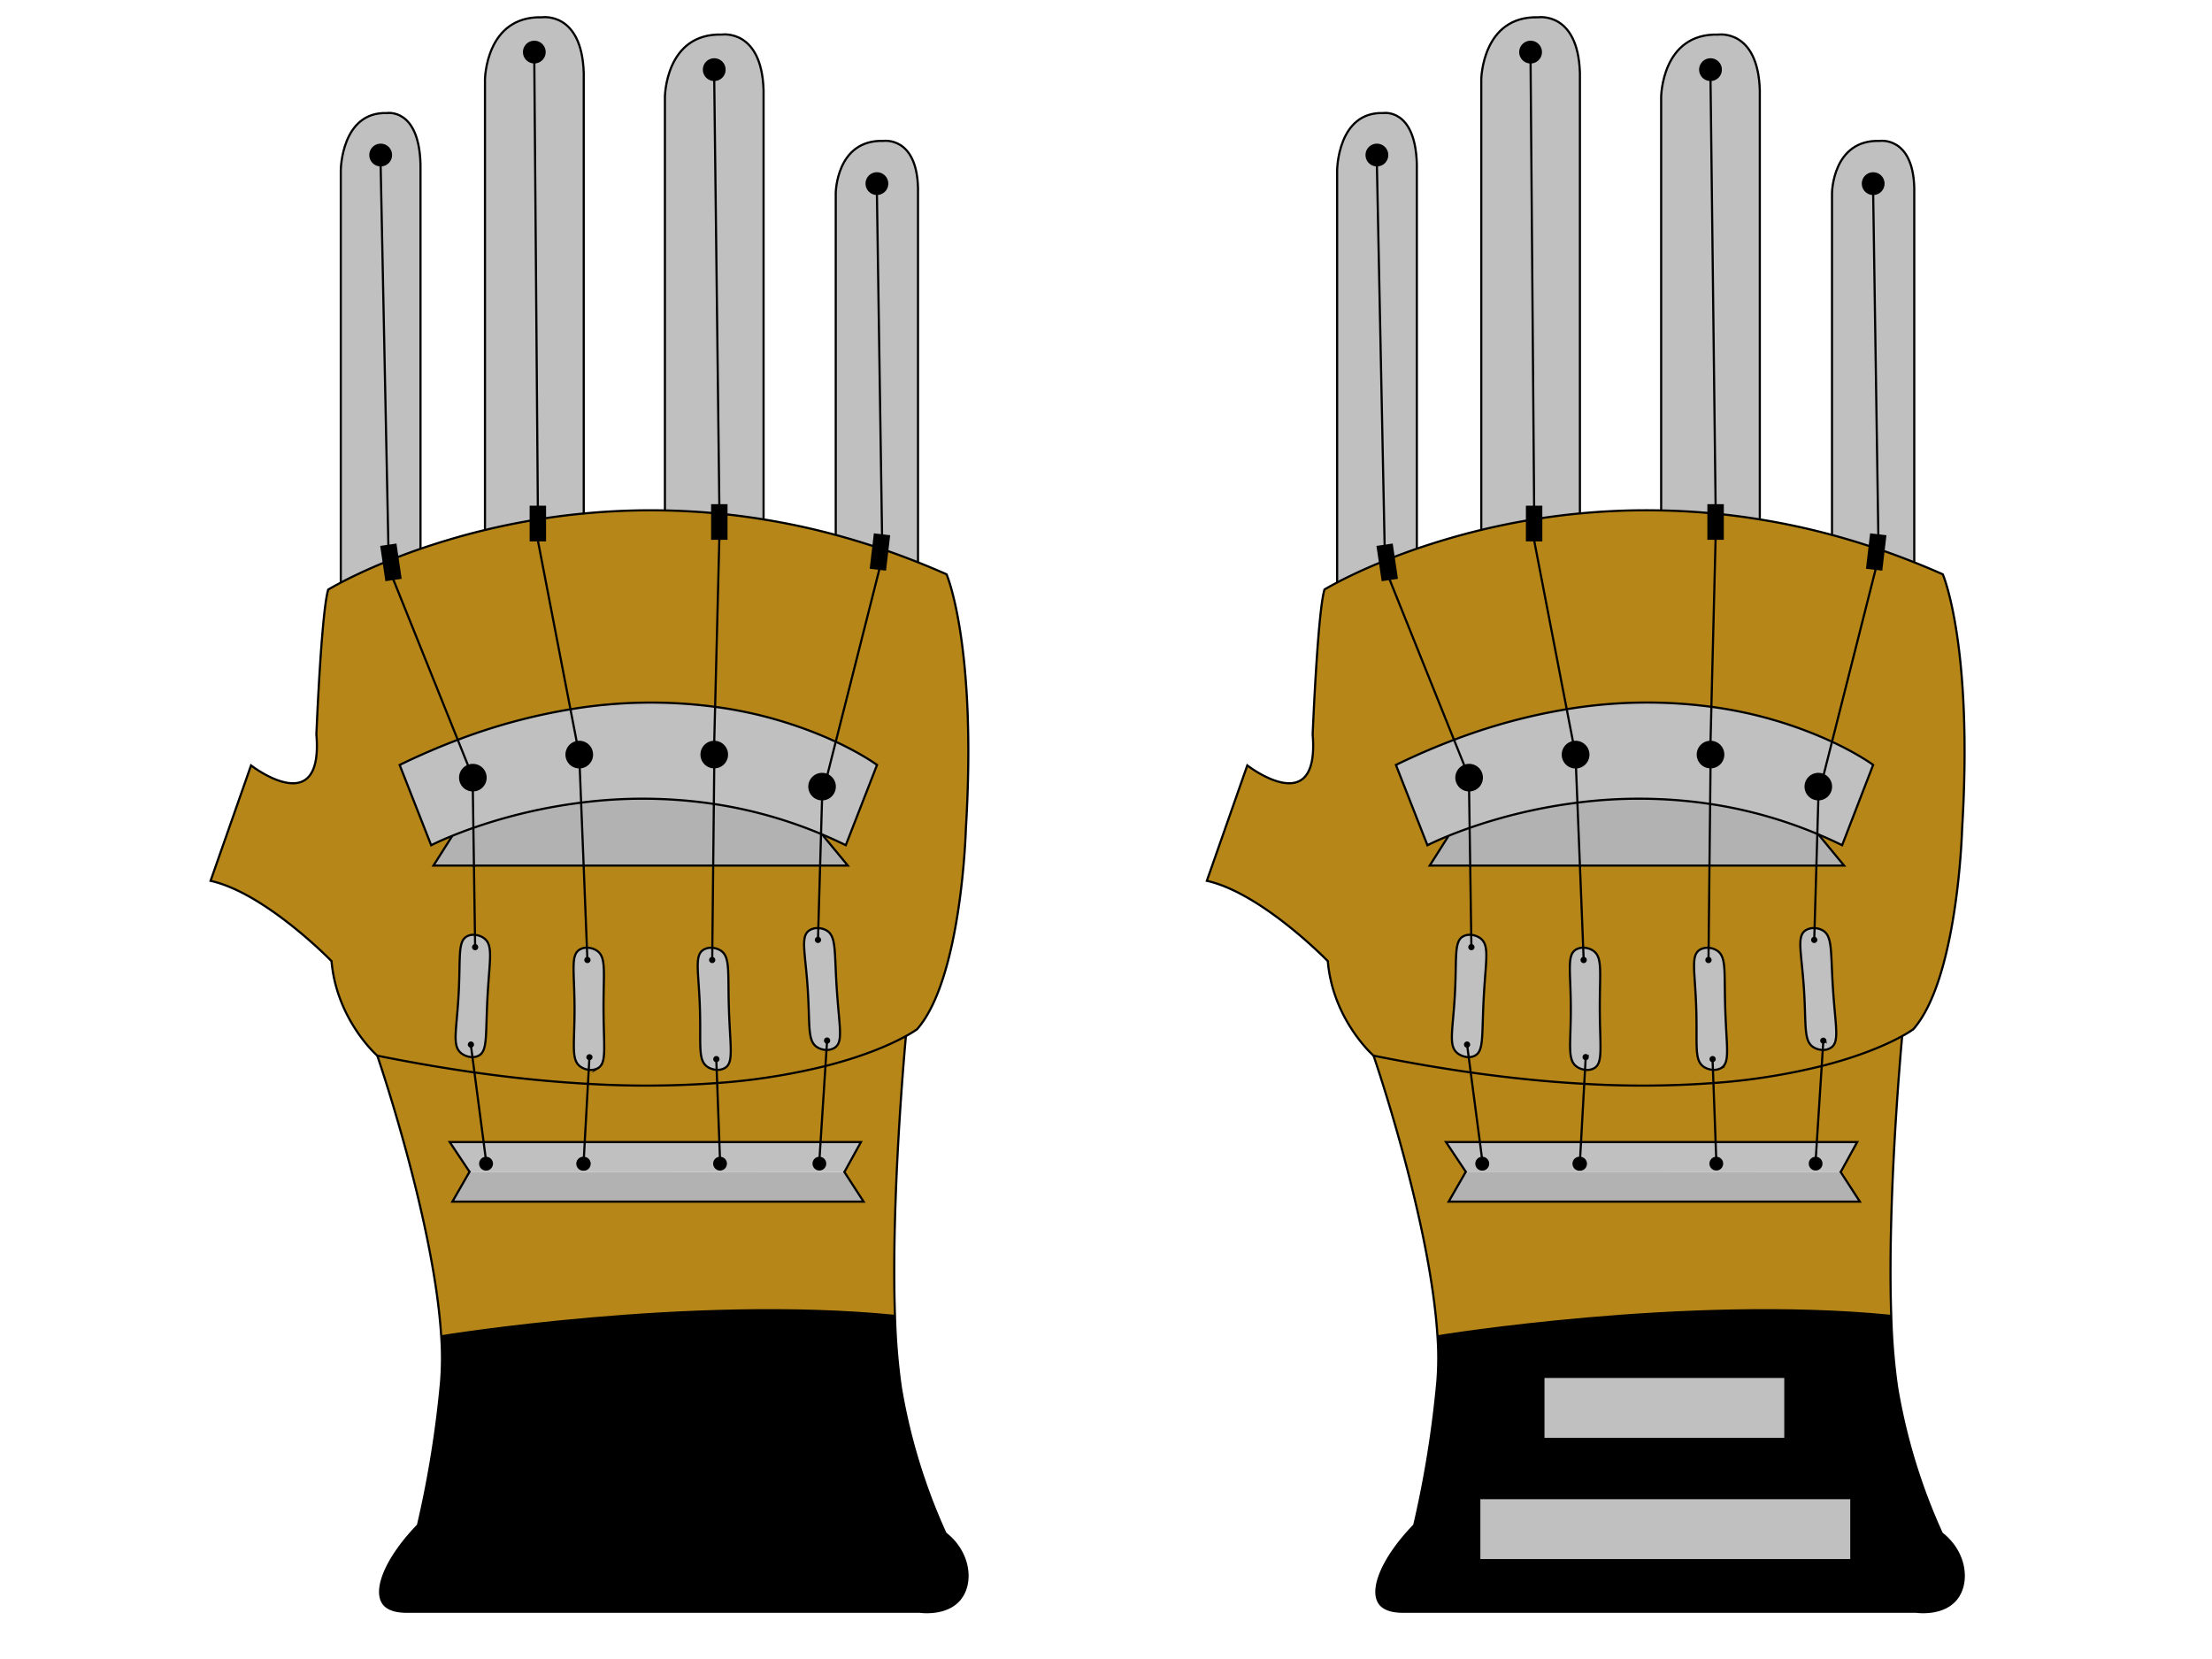 <svg id="Camada_3" data-name="Camada 3" xmlns="http://www.w3.org/2000/svg" viewBox="0 0 1024 768"><defs><style>.cls-1{fill:#b78618;}.cls-2{fill:silver;}.cls-3{fill:#b2b2b2;}.cls-4{fill:none;stroke:#000;stroke-miterlimit:10;}</style></defs><path d="M437.72,709.87c11.08,8.61,12.78,22.76,6.68,30.33s-17.92,6-18.55,5.91l-237.9,0c-6.87-.07-9.38-2.38-10.38-3.7-4.73-6.26,1.1-21,15.91-36.34,2.4-10.29,4.62-21.35,6.52-33.12s3.24-22.87,4.19-33.35a141.25,141.25,0,0,0,.06-21h0s115.12-18.86,210.05-9.45a293.3,293.3,0,0,0,2.7,33c1.31,7.85,3.06,16.24,5.41,25.06A270.68,270.68,0,0,0,437.72,709.87Z"/><path d="M379.4,536a2.68,2.68,0,1,1-.18,0Z"/><path d="M333.28,536h.1a2.69,2.69,0,1,1-.1,0Z"/><path d="M270.29,536a2.73,2.73,0,0,1-.14,5.46h0a2.74,2.74,0,1,1,.08-5.47Z"/><path d="M224.83,536l.36,0a2.71,2.71,0,1,1-.36,0Z"/><path d="M218.07,484.51H218a1,1,0,1,1,.12,0Z"/><path d="M219.94,437.52h0a.94.94,0,1,1-.94.94A.94.94,0,0,1,220,437.52Z"/><path d="M272.82,490.29a.93.93,0,0,1-.89-.93.95.95,0,1,1,.94.94Z"/><path d="M271.89,443.46h0a.94.94,0,1,1-.94.94A.94.94,0,0,1,271.93,443.46Z"/><path d="M329.71,443.46a.94.94,0,1,1-.95.94.94.94,0,0,1,.95-.94Z"/><path d="M378.69,434.17a.94.94,0,1,1-1,.94.94.94,0,0,1,1-.94Z"/><path d="M382.83,482.63a.93.93,0,0,1-.88-.93.94.94,0,1,1,.94.94Z"/><path d="M331.62,491.24h0a.94.94,0,1,1,.94-.94A.95.95,0,0,1,331.59,491.24Z"/><path d="M383,358.8a5.88,5.88,0,1,1-2.44-.53A5.86,5.86,0,0,1,383,358.8Z"/><path class="cls-1" d="M425,260.33q6.56,2.6,13.18,5.54s14.11,32.59,8.94,117.83c0,0-1.88,69.23-22.59,92.76a47.89,47.89,0,0,1-5.16,3.17c-6.21,3.43-18.24,9.05-37.25,13.86l.48-7.47a6.71,6.71,0,0,0,3.76-1c4.23-2.71,2.06-9.67.88-29-1-16.26-.15-22.75-4.73-25.38a8.29,8.29,0,0,0-3.7-1l.84-29h12.82l-11.92-14.44q5.51,2.33,11,5L406,354.11s-6.64-4.94-19.06-10.73l20.25-80.06,2.59.3,1-8.62Q417.82,257.47,425,260.33Z"/><path class="cls-2" d="M406,89.76A4.77,4.77,0,1,0,401.19,85,4.78,4.78,0,0,0,406,89.76Zm2.38,158.07-3.36-.39-.63,5.41q-8.82-2.9-17.45-5.21V89.4s.2-24.82,22.08-24.17c0,0,15.31-2.26,16,21.59V260.33q-7.18-2.86-14.27-5.33l.8-6.79Z"/><path class="cls-1" d="M419.38,479.63h0s-7,73.88-5.07,129.52c-94.93-9.41-210,9.45-210,9.45h0c-3.36-53.73-29.59-129.91-29.59-129.91q23.79,4.8,45,7.76l4.24,32.24H208.2l9.16,13.75-7.93,13.82H399.78l-8.88-13.71,7.65-13.86H379.86l2.27-35.21C401.14,488.68,413.17,483.06,419.38,479.63Z"/><path d="M411.54,248.21l-.8,6.79q-3.21-1.11-6.4-2.15l.63-5.41,3.36.39Z"/><path d="M407.14,263.32l-4-.47,1.18-10q3.2,1,6.4,2.15l-1,8.62Z"/><path d="M406,80.23A4.77,4.77,0,1,1,401.19,85,4.77,4.77,0,0,1,406,80.23Z"/><path class="cls-1" d="M386.89,247.64q8.64,2.33,17.45,5.21l-1.18,10,4,.47-20.25,80.06a195.21,195.21,0,0,0-55.84-16.15L333,249.4h3.3V238.12q8.46.91,17.18,2.33A329.75,329.75,0,0,1,386.89,247.64Z"/><path class="cls-2" d="M380.56,386.26l-.48-.2.47-16A5.88,5.88,0,0,0,383,358.8l3.9-15.42c12.42,5.79,19.06,10.73,19.06,10.73L391.6,391.29Q386.07,388.58,380.56,386.26Z"/><polygon class="cls-3" points="390.9 542.56 399.78 556.27 209.43 556.27 217.36 542.45 225.19 542.46 270.15 542.49 333.38 542.53 379.22 542.56 390.9 542.57 390.9 542.56"/><path class="cls-2" d="M390.9,542.56H379.22v-1.13a2.73,2.73,0,0,0,.18-5.46l.46-7.27h18.69Z"/><path class="cls-3" d="M380.56,386.26l11.92,14.44H379.66l.42-14.64Z"/><path class="cls-2" d="M382.61,486a8.53,8.53,0,0,1-4.13-1.14c-4.88-2.89-3.42-9.92-4.58-27.38-1.13-16.94-3.43-24,.74-26.81a6.86,6.86,0,0,1,4.18-1,8.29,8.29,0,0,1,3.7,1c4.58,2.63,3.74,9.12,4.73,25.38,1.18,19.3,3.35,26.26-.88,29A6.71,6.71,0,0,1,382.61,486Zm.22-3.39h.06a.94.94,0,1,0-.94-.94A.93.93,0,0,0,382.83,482.63Zm-4.14-48.46h0a.94.94,0,1,0,.94.94A.94.94,0,0,0,378.66,434.17Z"/><path class="cls-2" d="M386.89,343.38,383,358.8A5.88,5.88,0,1,0,380.55,370l-.47,16a208.85,208.85,0,0,0-49.62-13.89l.18-17a5.89,5.89,0,1,0,0-11.77l.41-16.19A195.21,195.21,0,0,1,386.89,343.38Z"/><path class="cls-1" d="M382.61,486l-.48,7.47A297.1,297.1,0,0,1,332,501.37l-.23-6.11a6.73,6.73,0,0,0,3.78-.84c4.31-2.57,2.38-9.6,1.84-28.93-.45-16.28.6-22.74-3.88-25.52a8.46,8.46,0,0,0-3.75-1.19l.4-38.08h49.5l-.84,29a6.86,6.86,0,0,0-4.18,1c-4.17,2.83-1.87,9.87-.74,26.81,1.16,17.46-.3,24.49,4.58,27.38A8.53,8.53,0,0,0,382.61,486Z"/><path class="cls-1" d="M382.13,493.49l-2.27,35.21H333l-1-27.33A297.1,297.1,0,0,0,382.13,493.49Z"/><path class="cls-3" d="M380.08,386.06l-.42,14.64h-49.5l.3-28.53A208.85,208.85,0,0,1,380.08,386.06Z"/><path class="cls-2" d="M379.86,528.7,379.4,536h-.18a2.74,2.74,0,1,0,0,5.47v1.13l-45.84,0v-1.1a2.74,2.74,0,0,0,0-5.47h-.1L333,528.7Z"/><path class="cls-2" d="M333,233.89h-3.31v3.59c-7.46-.66-14.76-1-21.88-1.18V44.87S308,15.25,334.26,16c0,0,18.35-2.7,19.22,25.77V240.45q-8.72-1.42-17.18-2.33v-4.23ZM330.64,37a4.77,4.77,0,1,0-4.76-4.76A4.76,4.76,0,0,0,330.64,37Z"/><path class="cls-2" d="M331.62,491.24a.94.94,0,1,0-1-.94.94.94,0,0,0,1,.94Zm-1.91-47.78h0a.94.94,0,1,0,.94.94A.94.94,0,0,0,329.7,443.46Zm2.06,51.8a8.69,8.69,0,0,1-4.1-1.28c-4.79-3.05-3.09-10-3.67-27.52-.57-17-2.63-24.08,1.63-26.77a6.81,6.81,0,0,1,4.13-.91,8.46,8.46,0,0,1,3.75,1.19c4.48,2.78,3.43,9.24,3.88,25.52.54,19.33,2.47,26.36-1.84,28.93A6.73,6.73,0,0,1,331.77,495.26Z"/><path d="M336.3,238.12V249.4h-6.61V237.48C331.88,237.66,334.08,237.88,336.3,238.12Z"/><path d="M336.3,233.89v4.23c-2.22-.24-4.42-.46-6.61-.64v-3.59h6.61Z"/><path d="M330.64,343.42a5.89,5.89,0,1,1-5.88,5.89A5.89,5.89,0,0,1,330.64,343.42Z"/><path d="M330.64,27.47a4.77,4.77,0,1,1-4.76,4.77A4.76,4.76,0,0,1,330.64,27.47Z"/><path class="cls-2" d="M333.38,541.43v1.1l-63.23,0v-1.06a2.73,2.73,0,0,0,.14-5.46l.4-7.27H333l.27,7.26a2.74,2.74,0,0,0,.1,5.47Z"/><path class="cls-1" d="M332,501.37l1,27.33H270.69l1.49-27A451,451,0,0,0,332,501.37Z"/><path class="cls-1" d="M333,249.4l-1.95,77.83a224.81,224.81,0,0,0-67,1.12L249,250.12h3.31V239.93c5.77-.88,11.74-1.63,17.9-2.21a324.09,324.09,0,0,1,37.62-1.42c7.12.14,14.42.52,21.88,1.18V249.4Z"/><path class="cls-1" d="M331.77,495.26l.23,6.11a451,451,0,0,1-59.82.37l.36-6.5a6.82,6.82,0,0,0,4.16-.69c4.38-2.44,2.66-9.53,2.69-28.86,0-16.29,1.27-22.72-3.13-25.63a8.53,8.53,0,0,0-4.56-1.34l-1.51-38h60l-.4,38.08a6.81,6.81,0,0,0-4.13.91c-4.26,2.69-2.2,9.81-1.63,26.77.58,17.49-1.12,24.47,3.67,27.52A8.69,8.69,0,0,0,331.77,495.26Z"/><path class="cls-2" d="M331.05,327.23l-.41,16.19a5.89,5.89,0,0,0,0,11.77l-.18,17a224.4,224.4,0,0,0-61.44-.6l-.65-16.39a5.88,5.88,0,0,0-.45-11.75,5.39,5.39,0,0,0-.91.11l-2.93-15.19A224.81,224.81,0,0,1,331.05,327.23Z"/><path class="cls-3" d="M330.46,372.17l-.3,28.53h-60L269,371.57A224.4,224.4,0,0,1,330.46,372.17Z"/><path class="cls-2" d="M271.89,443.46a.94.94,0,1,0,1,.94.94.94,0,0,0-1-.94Zm.93,46.83h.05a.94.94,0,1,0-.94-.94A.93.93,0,0,0,272.82,490.29Zm-1.12-51.57a8.53,8.53,0,0,1,4.56,1.34c4.4,2.91,3.16,9.34,3.13,25.63,0,19.33,1.69,26.42-2.69,28.86a6.82,6.82,0,0,1-4.16.69,8.46,8.46,0,0,1-3.7-1.36c-4.7-3.19-2.8-10.12-2.87-27.62-.07-17-1.91-24.15,2.42-26.7A6.5,6.5,0,0,1,271.7,438.72Z"/><path d="M274,349.08a5.88,5.88,0,1,1-7-5.54,5.39,5.39,0,0,1,.91-.11A5.88,5.88,0,0,1,274,349.08Z"/><path class="cls-1" d="M272.54,495.24l-.36,6.5c-16-.89-33.53-2.58-52.54-5.28l-.93-7.1a6.14,6.14,0,0,0,2.72-.59c4.51-2.19,3.2-9.36,4.33-28.66,1-16.26,2.56-22.61-1.67-25.76a8.46,8.46,0,0,0-4.22-1.58l-.47-32.07h50.79l1.51,38a6.5,6.5,0,0,0-3.31.84c-4.33,2.55-2.49,9.73-2.42,26.7.07,17.5-1.83,24.43,2.87,27.62A8.46,8.46,0,0,0,272.54,495.24Z"/><path class="cls-1" d="M272.18,501.74l-1.49,27H223.88l-4.24-32.24C238.65,499.16,256.14,500.85,272.18,501.74Z"/><path class="cls-2" d="M270.69,528.7l-.4,7.27h-.11a2.74,2.74,0,1,0-.08,5.47h0v1.06l-45,0v-1a2.74,2.74,0,0,0,0-5.47l-.36,0-1-7.28Z"/><path class="cls-2" d="M249,234.6h-3.3V241c-7.39,1.27-14.43,2.74-21.08,4.34l-.09-.39V36.87S224.75,7.25,251,8c0,0,18.35-2.7,19.23,25.77V237.72c-6.16.58-12.13,1.33-17.9,2.21V234.6ZM247.35,28.88a4.77,4.77,0,1,0-4.76-4.76A4.76,4.76,0,0,0,247.35,28.88Z"/><path class="cls-3" d="M269,371.57l1.17,29.13H219.4l-.26-17.46A244.24,244.24,0,0,1,269,371.57Z"/><path class="cls-2" d="M268.37,355.18l.65,16.39a244.24,244.24,0,0,0-49.88,11.67l-.25-17.37a5.88,5.88,0,1,0,0-11.76,5.68,5.68,0,0,0-2.15.41l-4.83-12a271.1,271.1,0,0,1,52.17-14.14L267,343.54a5.88,5.88,0,0,0,1.36,11.64Z"/><path class="cls-1" d="M249,250.12l15.1,78.23a271.1,271.1,0,0,0-52.17,14.14L182,268l3.4-.5L184,258q5-1.93,10.7-3.91c8.81-3,18.84-6.06,29.94-8.72,6.65-1.6,13.69-3.07,21.08-4.34v9.13Z"/><path d="M252.29,239.93v10.19h-6.61V241Q248.94,240.42,252.29,239.93Z"/><path d="M252.29,234.6v5.33q-3.36.49-6.61,1.06V234.6h6.61Z"/><path d="M247.35,19.35a4.77,4.77,0,1,1-4.76,4.77A4.77,4.77,0,0,1,247.35,19.35Z"/><path class="cls-2" d="M219.87,432.77a8.46,8.46,0,0,1,4.22,1.58c4.23,3.15,2.62,9.5,1.67,25.76-1.13,19.3.18,26.47-4.33,28.66a6.14,6.14,0,0,1-2.72.59,8.56,8.56,0,0,1-5.09-1.71c-4.51-3.45-2.22-10.26-1.29-27.73.9-16.95-.54-24.22,3.94-26.52A6.59,6.59,0,0,1,219.87,432.77Zm-1.8,51.74a.92.92,0,1,0-.12,0Zm1.87-47a.94.94,0,1,0,.95.94.94.94,0,0,0-.95-.94Z"/><path class="cls-2" d="M217.36,542.45,208.2,528.7h15.68l1,7.28a2.74,2.74,0,0,0,.36,5.45v1Z"/><path d="M218.89,354.11a5.89,5.89,0,1,1-2.15.41A5.68,5.68,0,0,1,218.89,354.11Z"/><path class="cls-1" d="M219.4,400.7l.47,32.07a6.59,6.59,0,0,0-3.6.63c-4.48,2.3-3,9.57-3.94,26.52-.93,17.47-3.22,24.28,1.29,27.73a8.56,8.56,0,0,0,5.09,1.71l.93,7.1q-21.21-3-45-7.76s-18.83-16.47-21.18-43.77c0,0-30.59-31.53-56-37.17l18.73-53.43s33.62,26.05,30.25-14.29c0,0,2.31-56.87,5.49-67.11,0,0,2-1.22,5.81-3.22,4.35-2.28,11.08-5.58,19.9-9.22l1.18,8L182,268l29.93,74.46c-8.74,3.3-17.71,7.15-26.9,11.62l14.59,37.18s3.48-1.81,9.8-4.38l-8.74,13.79Z"/><path class="cls-3" d="M219.14,383.24l.26,17.46H200.66l8.74-13.79C212.13,385.8,215.39,384.55,219.14,383.24Z"/><path class="cls-2" d="M218.89,365.87l.25,17.37c-3.75,1.31-7,2.56-9.74,3.67-6.32,2.57-9.8,4.38-9.8,4.38L185,354.11c9.19-4.47,18.16-8.32,26.9-11.62l4.83,12a5.88,5.88,0,0,0,2.15,11.35Z"/><path class="cls-2" d="M179.79,252.67l-3.22.47,1.09,7.35c-8.82,3.64-15.55,6.94-19.9,9.22V78.82s.19-27.18,21.37-26.48c0,0,14.82-2.47,15.53,23.65V254.05Q189,256,184,258l-.85-5.78ZM176.21,76.52a4.77,4.77,0,1,0-4.77-4.76A4.76,4.76,0,0,0,176.21,76.52Z"/><path d="M184,258l1.42,9.57-3.4.5-3.14.46-1.18-8C179.66,259.66,181.76,258.81,184,258Z"/><path d="M183.11,252.18,184,258c-2.2.85-4.3,1.7-6.3,2.53l-1.09-7.35,3.22-.47Z"/><path d="M176.21,67a4.77,4.77,0,1,1-4.77,4.77A4.77,4.77,0,0,1,176.21,67Z"/><path class="cls-4" d="M174.66,488.7s-18.83-16.47-21.18-43.77c0,0-30.59-31.53-56-37.17l18.73-53.43s33.62,26.05,30.25-14.29c0,0,2.31-56.87,5.49-67.11,0,0,2-1.22,5.81-3.22,4.35-2.28,11.08-5.58,19.9-9.22,2-.83,4.1-1.68,6.3-2.53q5-1.93,10.7-3.91c8.81-3,18.84-6.06,29.94-8.72,6.65-1.6,13.69-3.07,21.08-4.34q3.25-.57,6.61-1.06c5.77-.88,11.74-1.63,17.9-2.21a324.09,324.09,0,0,1,37.62-1.42c7.12.14,14.42.52,21.88,1.18,2.19.18,4.39.4,6.61.64q8.46.91,17.18,2.33a329.75,329.75,0,0,1,33.41,7.19q8.64,2.33,17.45,5.21,3.2,1,6.4,2.15,7.08,2.47,14.27,5.33,6.56,2.6,13.18,5.54s14.11,32.59,8.94,117.83c0,0-1.88,69.23-22.59,92.76a47.89,47.89,0,0,1-5.16,3.17c-6.21,3.43-18.24,9.05-37.25,13.86A297.1,297.1,0,0,1,332,501.37a451,451,0,0,1-59.82.37c-16-.89-33.53-2.58-52.54-5.28Q198.43,493.46,174.66,488.7Z"/><path class="cls-4" d="M157.76,269.71V78.82s.19-27.18,21.37-26.48c0,0,14.82-2.47,15.53,23.65V254.05"/><path class="cls-4" d="M224.51,244.94V36.87S224.75,7.25,251,8c0,0,18.35-2.7,19.23,25.77V237.72"/><path class="cls-4" d="M307.81,236.3V44.87S308,15.25,334.26,16c0,0,18.35-2.7,19.22,25.77V240.45"/><path class="cls-4" d="M386.89,247.65h0V89.4s.2-24.82,22.08-24.17c0,0,15.31-2.26,16,21.59V260.33h0"/><path class="cls-4" d="M174.66,488.7s26.23,76.18,29.59,129.91a141.25,141.25,0,0,1-.06,21c-.95,10.48-2.31,21.63-4.19,33.35s-4.12,22.83-6.52,33.12c-14.81,15.32-20.64,30.08-15.91,36.34,1,1.32,3.51,3.63,10.38,3.7l237.9,0c.63.09,12.45,1.67,18.55-5.91s4.4-21.72-6.68-30.33a270.68,270.68,0,0,1-15.3-42.7c-2.35-8.82-4.1-17.21-5.41-25.06a293.3,293.3,0,0,1-2.7-33c-1.91-55.64,5.07-129.52,5.07-129.52"/><path class="cls-4" d="M204.26,618.61s115.12-18.86,210.05-9.45"/><path class="cls-4" d="M211.91,342.49c-8.74,3.3-17.71,7.15-26.9,11.62l14.59,37.18s3.48-1.81,9.8-4.38c2.73-1.11,6-2.36,9.74-3.67A244.24,244.24,0,0,1,269,371.57a224.4,224.4,0,0,1,61.44.6,208.85,208.85,0,0,1,49.62,13.89l.48.2q5.51,2.33,11,5L406,354.11s-6.64-4.94-19.06-10.73a195.21,195.21,0,0,0-55.84-16.15,224.81,224.81,0,0,0-67,1.12A271.1,271.1,0,0,0,211.91,342.49Z"/><path class="cls-4" d="M216.74,354.52a5.68,5.68,0,0,1,2.15-.41,5.89,5.89,0,1,1-2.15.41Z"/><path class="cls-4" d="M383,358.8a5.88,5.88,0,1,1-2.44-.53A5.86,5.86,0,0,1,383,358.8Z"/><path class="cls-4" d="M330.64,343.42a5.89,5.89,0,1,1-5.88,5.89A5.89,5.89,0,0,1,330.64,343.42Z"/><path class="cls-4" d="M267,343.54a5.39,5.39,0,0,1,.91-.11,5.9,5.9,0,1,1-.91.11Z"/><path class="cls-4" d="M181,71.76A4.77,4.77,0,1,1,176.21,67,4.76,4.76,0,0,1,181,71.76Z"/><path class="cls-4" d="M252.11,24.12a4.76,4.76,0,1,1-4.76-4.77A4.76,4.76,0,0,1,252.11,24.12Z"/><path class="cls-4" d="M335.41,32.24a4.77,4.77,0,1,1-4.77-4.77A4.76,4.76,0,0,1,335.41,32.24Z"/><path class="cls-4" d="M410.72,85A4.77,4.77,0,1,1,406,80.23,4.78,4.78,0,0,1,410.72,85Z"/><polygon class="cls-4" points="252.29 239.93 252.29 250.12 248.98 250.12 245.68 250.12 245.68 240.99 245.68 234.6 248.98 234.6 252.29 234.6 252.29 239.93"/><polygon class="cls-4" points="410.74 255 409.73 263.62 407.14 263.32 403.16 262.85 404.34 252.85 404.97 247.44 408.33 247.83 411.54 248.21 410.74 255"/><polygon class="cls-4" points="336.3 238.12 336.3 249.4 333 249.4 329.69 249.4 329.69 237.48 329.69 233.89 333 233.89 336.3 233.89 336.3 238.12"/><polygon class="cls-4" points="183.96 257.96 185.38 267.53 181.98 268.03 178.84 268.49 177.66 260.49 176.57 253.14 179.79 252.67 183.11 252.18 183.96 257.96"/><path class="cls-4" d="M219.87,432.77a8.46,8.46,0,0,1,4.22,1.58c4.23,3.15,2.62,9.5,1.67,25.76-1.13,19.3.18,26.47-4.33,28.66a6.14,6.14,0,0,1-2.72.59,8.56,8.56,0,0,1-5.09-1.71c-4.51-3.45-2.22-10.26-1.29-27.73.9-16.95-.54-24.22,3.94-26.52A6.59,6.59,0,0,1,219.87,432.77Z"/><path class="cls-4" d="M271.7,438.72a8.53,8.53,0,0,1,4.56,1.34c4.4,2.91,3.16,9.34,3.13,25.63,0,19.33,1.69,26.42-2.69,28.86a6.82,6.82,0,0,1-4.16.69,8.46,8.46,0,0,1-3.7-1.36c-4.7-3.19-2.8-10.12-2.87-27.62-.07-17-1.91-24.15,2.42-26.7A6.5,6.5,0,0,1,271.7,438.72Z"/><path class="cls-4" d="M329.76,438.78a8.46,8.46,0,0,1,3.75,1.19c4.48,2.78,3.43,9.24,3.88,25.52.54,19.33,2.47,26.36-1.84,28.93a6.73,6.73,0,0,1-3.78.84,8.69,8.69,0,0,1-4.1-1.28c-4.79-3.05-3.09-10-3.67-27.52-.57-17-2.63-24.08,1.63-26.77A6.81,6.81,0,0,1,329.76,438.78Z"/><path class="cls-4" d="M378.82,429.66a8.29,8.29,0,0,1,3.7,1c4.58,2.63,3.74,9.12,4.73,25.38,1.18,19.3,3.35,26.26-.88,29a6.71,6.71,0,0,1-3.76,1,8.53,8.53,0,0,1-4.13-1.14c-4.88-2.89-3.42-9.92-4.58-27.38-1.13-16.94-3.43-24,.74-26.81A6.86,6.86,0,0,1,378.82,429.66Z"/><polyline class="cls-4" points="217.59 542.05 217.36 542.45 209.43 556.27 399.78 556.27 390.9 542.56 390.65 542.17"/><polyline class="cls-4" points="390.9 542.57 390.9 542.56 398.55 528.7 379.86 528.7 333.01 528.7 270.69 528.7 223.88 528.7 208.2 528.7 217.36 542.45"/><path class="cls-4" d="M220.89,438.46a.94.94,0,1,1-.95-.94h0A.94.94,0,0,1,220.89,438.46Z"/><path class="cls-4" d="M272.87,444.4a.94.94,0,1,1-1-.94h0A.94.94,0,0,1,272.87,444.4Z"/><path class="cls-4" d="M330.64,444.4a.94.94,0,1,1-.94-.94h0A.94.94,0,0,1,330.64,444.4Z"/><path class="cls-4" d="M379.6,435.11a.94.94,0,1,1-.94-.94h0A.94.94,0,0,1,379.6,435.11Z"/><path class="cls-4" d="M273.82,489.36a1,1,0,0,1-.95.94h-.05a.93.93,0,0,1-.89-.93.95.95,0,0,1,1.89,0Z"/><path class="cls-4" d="M332.53,490.3a.94.94,0,0,1-.91.94h0a.94.94,0,1,1,.94-.94Z"/><path class="cls-4" d="M383.83,481.7a.94.94,0,0,1-.94.94h-.06a.93.93,0,0,1-.88-.93.94.94,0,0,1,1.88,0Z"/><path class="cls-4" d="M218.89,483.58a.94.94,0,0,1-.82.93H218a.94.94,0,1,1,.94-.94Z"/><polyline class="cls-4" points="209.4 386.91 200.66 400.7 219.4 400.7 270.19 400.7 330.16 400.7 379.66 400.7 392.48 400.7 380.56 386.26 380.55 386.25"/><line class="cls-4" x1="176.21" y1="76.52" x2="179.79" y2="252.67"/><polyline class="cls-4" points="181.98 268.03 211.91 342.49 216.74 354.52"/><polyline class="cls-4" points="218.89 365.87 219.14 383.24 219.4 400.7 219.87 432.77 219.94 437.52 219.95 438.46"/><path class="cls-4" d="M224.83,536l.36,0a2.71,2.71,0,1,1-.36,0Z"/><path class="cls-4" d="M333.28,536h.1a2.69,2.69,0,1,1-.1,0Z"/><path class="cls-4" d="M379.4,536a2.68,2.68,0,1,1-.18,0Z"/><path class="cls-4" d="M270.29,536a2.73,2.73,0,0,1-.14,5.46h0a2.74,2.74,0,1,1,.08-5.47Z"/><polyline class="cls-4" points="217.95 483.58 218.07 484.51 218.71 489.36 219.64 496.46 223.88 528.7 224.83 535.98 225.19 538.7"/><line class="cls-4" x1="247.35" y1="28.88" x2="248.98" y2="234.6"/><line class="cls-4" x1="330.64" y1="37" x2="333" y2="233.89"/><line class="cls-4" x1="405.95" y1="89.76" x2="408.33" y2="247.83"/><polyline class="cls-4" points="248.98 250.12 264.08 328.35 267.01 343.54"/><polyline class="cls-4" points="333 249.4 331.05 327.23 330.64 343.42"/><polyline class="cls-4" points="407.14 263.31 407.14 263.32 386.89 343.38 382.99 358.8"/><polyline class="cls-4" points="268.37 355.18 269.02 371.57 270.19 400.7 271.7 438.72 271.89 443.46 271.93 444.4"/><polyline class="cls-4" points="330.64 355.19 330.46 372.17 330.16 400.7 329.76 438.78 329.71 443.46 329.7 444.4"/><polyline class="cls-4" points="380.55 370.03 380.08 386.06 379.66 400.7 378.82 429.66 378.69 434.17 378.66 435.11"/><polyline class="cls-4" points="272.87 489.36 272.82 490.29 272.54 495.24 272.18 501.74 270.69 528.7 270.29 535.97 270.14 538.7"/><polyline class="cls-4" points="331.59 490.3 331.62 491.24 331.77 495.26 332 501.37 333.01 528.7 333.28 535.96 333.38 538.7"/><polyline class="cls-4" points="382.89 481.7 382.83 482.63 382.61 486.02 382.13 493.49 379.86 528.7 379.4 535.97 379.22 538.7"/><path class="cls-2" d="M681.14,437.52a.94.94,0,1,0,1,.94.94.94,0,0,0-1-.94Zm-1.87,47a.92.92,0,1,0-.12,0Zm.64,4.85a8.56,8.56,0,0,1-5.09-1.71c-4.51-3.45-2.21-10.26-1.29-27.73.9-16.95-.54-24.22,3.94-26.52a6.59,6.59,0,0,1,3.6-.63,8.46,8.46,0,0,1,4.22,1.58c4.23,3.15,2.62,9.5,1.67,25.76-1.13,19.3.19,26.47-4.33,28.66A6.14,6.14,0,0,1,679.91,489.36Z"/><path class="cls-2" d="M734,490.29h.05a.94.94,0,1,0-.94-.94A.93.93,0,0,0,734,490.29Zm-1.12-51.57a8.47,8.47,0,0,1,4.55,1.34c4.4,2.91,3.16,9.34,3.13,25.63,0,19.33,1.7,26.42-2.69,28.86a6.78,6.78,0,0,1-4.15.69,8.55,8.55,0,0,1-3.71-1.36c-4.7-3.19-2.79-10.12-2.86-27.62-.07-17-1.92-24.15,2.42-26.7A6.5,6.5,0,0,1,732.91,438.72Zm.19,4.74a.94.94,0,1,0,1,.94.95.95,0,0,0-1-.94Z"/><path class="cls-2" d="M790.92,443.46h0a.94.94,0,1,0,.94.94A.94.94,0,0,0,790.92,443.46Zm1.9,47.78a.94.94,0,1,0-1-.94.94.94,0,0,0,1,.94ZM791,438.78a8.54,8.54,0,0,1,3.74,1.19c4.48,2.78,3.43,9.24,3.88,25.52.54,19.33,2.47,26.36-1.84,28.93a6.73,6.73,0,0,1-3.78.84,8.69,8.69,0,0,1-4.1-1.28c-4.79-3.05-3.09-10-3.67-27.52-.57-17-2.63-24.08,1.63-26.77A6.85,6.85,0,0,1,791,438.78Z"/><path class="cls-2" d="M839.89,434.17h0a.94.94,0,1,0,.94.94A.94.94,0,0,0,839.86,434.17ZM843.81,486a8.57,8.57,0,0,1-4.12-1.14c-4.89-2.89-3.43-9.92-4.59-27.38-1.13-16.94-3.42-24,.74-26.81a6.86,6.86,0,0,1,4.18-1,8.33,8.33,0,0,1,3.71,1c4.57,2.63,3.73,9.12,4.72,25.38,1.18,19.3,3.35,26.26-.87,29A6.72,6.72,0,0,1,843.81,486Zm.22-3.39h.06a.94.94,0,1,0-.94-.94A.93.93,0,0,0,844,482.63Z"/><path class="cls-2" d="M852.11,542.57H840.42v-1.13a2.73,2.73,0,0,0,.18-5.46l.46-7.27h18.69Z"/><path class="cls-2" d="M837.68,538.7a2.74,2.74,0,0,0,2.74,2.73v1.13l-45.84,0v-1.1a2.74,2.74,0,1,0,0-5.47h-.1l-.27-7.26h46.85L840.6,536h-.18A2.74,2.74,0,0,0,837.68,538.7Z"/><path class="cls-2" d="M686.39,542.46h-7.83L669.4,528.7h15.68L686,536a2.74,2.74,0,0,0,.36,5.45Z"/><path class="cls-2" d="M731.3,541.43h.05v1.06l-45,0v-1a2.74,2.74,0,0,0,0-5.47l-.36,0-.95-7.28H731.9l-.41,7.27h-.1a2.74,2.74,0,1,0-.09,5.47Z"/><path class="cls-2" d="M791.85,538.7a2.73,2.73,0,0,0,2.73,2.73v1.1l-63.23,0v-1.06a2.73,2.73,0,0,0,.14-5.46l.41-7.27h62.31l.27,7.26A2.74,2.74,0,0,0,791.85,538.7Z"/><polygon class="cls-3" points="852.11 542.57 860.99 556.27 670.63 556.27 678.56 542.45 686.39 542.46 731.35 542.49 794.58 542.53 840.42 542.56 852.11 542.57"/><path class="cls-3" d="M841.78,386.27l11.9,14.43H840.86l.43-14.64Z"/><path class="cls-3" d="M680.34,383.24l.26,17.46H661.86l8.74-13.79C673.33,385.8,676.59,384.55,680.34,383.24Z"/><path class="cls-3" d="M841.29,386.06l-.43,14.64H791.37l.3-28.53A208.85,208.85,0,0,1,841.29,386.06Z"/><path class="cls-3" d="M791.67,372.17l-.3,28.53h-60l-1.16-29.13A224.4,224.4,0,0,1,791.67,372.17Z"/><path class="cls-3" d="M730.23,371.57l1.16,29.13H680.6l-.26-17.46A244.36,244.36,0,0,1,730.23,371.57Z"/><path class="cls-2" d="M841.78,386.27l-.49-.21.47-16a5.88,5.88,0,0,0,2.43-11.23l3.9-15.42c12.42,5.79,19.06,10.73,19.06,10.73L852.8,391.29Q847.28,388.58,841.78,386.27Z"/><path class="cls-2" d="M848.09,343.38l-3.9,15.42A5.88,5.88,0,1,0,841.76,370l-.47,16a208.85,208.85,0,0,0-49.62-13.89l.18-17a5.89,5.89,0,0,0,0-11.77l.4-16.19A195.21,195.21,0,0,1,848.09,343.38Z"/><path class="cls-2" d="M792.25,327.23l-.4,16.19a5.89,5.89,0,1,0,0,11.77l-.18,17a224.4,224.4,0,0,0-61.44-.6l-.66-16.39a5.88,5.88,0,0,0-.45-11.75,5.27,5.27,0,0,0-.9.11l-2.93-15.19A224.74,224.74,0,0,1,792.25,327.23Z"/><path class="cls-2" d="M680.09,365.87l.25,17.37c-3.75,1.31-7,2.56-9.74,3.67-6.32,2.57-9.8,4.38-9.8,4.38l-14.59-37.18c9.19-4.47,18.16-8.32,26.9-11.62l4.83,12a5.88,5.88,0,0,0,2.15,11.35Z"/><path class="cls-2" d="M723.47,349.53a5.87,5.87,0,0,0,6.1,5.65l.66,16.39a244.36,244.36,0,0,0-49.89,11.67l-.25-17.37a5.88,5.88,0,1,0,0-11.76,5.71,5.71,0,0,0-2.15.41l-4.83-12a270.46,270.46,0,0,1,52.18-14.14l2.93,15.19A5.87,5.87,0,0,0,723.47,349.53Z"/><path class="cls-2" d="M867.15,89.76A4.77,4.77,0,1,0,862.39,85,4.77,4.77,0,0,0,867.15,89.76Zm2.38,158.07-3.36-.39-.63,5.41q-8.82-2.9-17.45-5.21V89.4s.2-24.82,22.08-24.17c0,0,15.31-2.26,16,21.59V260.33Q879,257.47,871.94,255l.8-6.79Z"/><path class="cls-2" d="M794.2,233.89h-3.31v3.59c-7.46-.66-14.76-1-21.88-1.18V44.87s.24-29.62,26.45-28.85c0,0,18.35-2.7,19.22,25.77V240.45Q806,239,797.51,238.12v-4.23ZM791.85,37a4.77,4.77,0,1,0-4.77-4.76A4.76,4.76,0,0,0,791.85,37Z"/><path class="cls-2" d="M708.55,28.88a4.77,4.77,0,1,0-4.76-4.76A4.77,4.77,0,0,0,708.55,28.88Zm1.64,205.72h-3.31V241c-7.39,1.27-14.42,2.74-21.07,4.34l-.09-.39V36.87S686,7.25,712.17,8c0,0,18.35-2.7,19.22,25.77V237.72c-6.16.58-12.13,1.33-17.9,2.21V234.6Z"/><path class="cls-2" d="M641,252.67l-3.22.47,1.09,7.35c-8.82,3.64-15.55,6.94-19.9,9.22V78.82s.19-27.18,21.37-26.48c0,0,14.82-2.47,15.53,23.65V254.05q-5.7,2-10.7,3.91l-.85-5.78ZM637.41,76.52a4.77,4.77,0,1,0-4.76-4.76A4.77,4.77,0,0,0,637.41,76.52Z"/><path d="M867.15,80.23A4.77,4.77,0,1,1,862.39,85,4.76,4.76,0,0,1,867.15,80.23Z"/><path d="M791.85,27.47a4.77,4.77,0,1,1-4.77,4.77A4.76,4.76,0,0,1,791.85,27.47Z"/><path d="M708.55,19.35a4.77,4.77,0,1,1-4.76,4.77A4.78,4.78,0,0,1,708.55,19.35Z"/><path d="M637.41,67a4.77,4.77,0,1,1-4.76,4.77A4.78,4.78,0,0,1,637.41,67Z"/><path d="M644.31,252.18l.85,5.78c-2.2.85-4.3,1.7-6.3,2.53l-1.09-7.35,3.22-.47Z"/><path d="M645.16,258l1.42,9.57-3.39.5-3.15.46-1.18-8C640.86,259.66,643,258.81,645.16,258Z"/><path d="M713.49,234.6v5.33q-3.36.49-6.61,1.06V234.6h6.61Z"/><path d="M713.49,239.93v10.19h-6.61V241Q710.14,240.42,713.49,239.93Z"/><path d="M797.51,233.89v4.23q-3.33-.36-6.62-.64v-3.59h6.62Z"/><path d="M797.51,238.12V249.4h-6.62V237.48Q794.18,237.77,797.51,238.12Z"/><path d="M872.74,248.21l-.8,6.79q-3.21-1.11-6.4-2.15l.63-5.41,3.36.39Z"/><path d="M868.34,263.32l-4-.47,1.18-10q3.19,1,6.4,2.15l-1,8.62Z"/><path d="M689.12,538.7A2.74,2.74,0,1,1,686,536l.36,0A2.74,2.74,0,0,1,689.12,538.7Z"/><path d="M731.3,541.43a2.74,2.74,0,1,1,.09-5.47h.1a2.73,2.73,0,0,1-.14,5.46Z"/><path d="M840.6,536a2.68,2.68,0,1,1-.18,0Z"/><path d="M797.32,538.7a2.74,2.74,0,1,1-2.84-2.74h.1A2.74,2.74,0,0,1,797.32,538.7Z"/><path d="M844.09,480.76a.94.94,0,1,1,0,1.88H844a.93.93,0,0,1-.88-.93A.94.94,0,0,1,844.09,480.76Z"/><path d="M791.85,490.3a.94.94,0,1,1,1,.94h0A.94.94,0,0,1,791.85,490.3Z"/><path d="M734.08,488.42a.94.94,0,0,1,0,1.88H734a.93.93,0,0,1-.89-.93A.94.94,0,0,1,734.08,488.42Z"/><path d="M678.21,483.58a.94.94,0,1,1,1.06.93h-.12A.94.94,0,0,1,678.21,483.58Z"/><path d="M681.14,437.52h0a.94.94,0,1,1-.94.94A.94.94,0,0,1,681.15,437.52Z"/><path d="M733.1,443.46h0a.94.94,0,1,1-.95.94A.94.94,0,0,1,733.14,443.46Z"/><path d="M790.92,443.46a.94.94,0,0,1,0,1.88.94.94,0,1,1,0-1.88Z"/><path d="M839.89,434.17a.94.94,0,1,1-1,.94.94.94,0,0,1,1-.94Z"/><path d="M844.19,358.8a5.88,5.88,0,1,1-2.43-.53A5.86,5.86,0,0,1,844.19,358.8Z"/><path d="M791.85,343.42a5.89,5.89,0,1,1-5.89,5.89A5.89,5.89,0,0,1,791.85,343.42Z"/><path d="M728.22,343.54a5.27,5.27,0,0,1,.9-.11,5.92,5.92,0,1,1-.9.11Z"/><path d="M680.09,354.11a5.89,5.89,0,1,1-2.15.41A5.71,5.71,0,0,1,680.09,354.11Z"/><path class="cls-1" d="M848.09,247.64q8.64,2.33,17.45,5.21l-1.18,10,4,.47-20.25,80.06a195.21,195.21,0,0,0-55.84-16.15l2-77.83h3.31V238.12q8.46.91,17.17,2.33A329.75,329.75,0,0,1,848.09,247.64Z"/><path class="cls-1" d="M794.2,249.4l-2,77.83a224.74,224.74,0,0,0-67,1.12l-15.1-78.23h3.3V239.93c5.77-.88,11.74-1.63,17.9-2.21A324.09,324.09,0,0,1,769,236.3c7.12.14,14.42.52,21.88,1.18V249.4Z"/><path class="cls-1" d="M710.19,250.12l15.1,78.23a270.46,270.46,0,0,0-52.18,14.14L643.19,268l3.39-.5L645.16,258q5-1.93,10.7-3.91c8.81-3,18.84-6.06,29.95-8.72,6.65-1.6,13.68-3.07,21.07-4.34v9.13Z"/><path class="cls-1" d="M733.75,495.24l-.36,6.5c-16-.89-33.53-2.58-52.55-5.28l-.93-7.1a6.14,6.14,0,0,0,2.72-.59c4.52-2.19,3.2-9.36,4.33-28.66.95-16.26,2.56-22.61-1.67-25.76a8.46,8.46,0,0,0-4.22-1.58l-.47-32.07h50.79l1.52,38a6.5,6.5,0,0,0-3.31.84c-4.34,2.55-2.49,9.73-2.42,26.7.07,17.5-1.84,24.43,2.86,27.62A8.55,8.55,0,0,0,733.75,495.24Z"/><path class="cls-1" d="M680.6,400.7l.47,32.07a6.59,6.59,0,0,0-3.6.63c-4.48,2.3-3,9.57-3.94,26.52-.92,17.47-3.22,24.28,1.29,27.73a8.56,8.56,0,0,0,5.09,1.71l.93,7.1q-21.21-3-45-7.76S617,472.23,614.68,444.93c0,0-30.59-31.53-56-37.17l18.73-53.43S611,380.38,607.67,340c0,0,2.31-56.87,5.48-67.11,0,0,2-1.22,5.81-3.22,4.35-2.28,11.08-5.58,19.9-9.22l1.18,8,3.15-.46,29.92,74.46c-8.74,3.3-17.71,7.15-26.9,11.62l14.59,37.18s3.48-1.81,9.8-4.38l-8.74,13.79Z"/><path class="cls-1" d="M843.81,486l-.48,7.47a297.1,297.1,0,0,1-50.13,7.88l-.23-6.11a6.73,6.73,0,0,0,3.78-.84c4.31-2.57,2.38-9.6,1.84-28.93-.45-16.28.6-22.74-3.88-25.52a8.54,8.54,0,0,0-3.74-1.19l.4-38.08h49.49l-.84,29a6.86,6.86,0,0,0-4.18,1c-4.16,2.83-1.87,9.87-.74,26.81,1.16,17.46-.3,24.49,4.59,27.38A8.57,8.57,0,0,0,843.81,486Z"/><path class="cls-1" d="M886.21,260.33q6.56,2.6,13.18,5.54s14.12,32.59,8.94,117.83c0,0-1.88,69.23-22.59,92.76a47.89,47.89,0,0,1-5.16,3.17c-6.21,3.43-18.24,9.05-37.25,13.86l.48-7.47a6.72,6.72,0,0,0,3.77-1c4.22-2.71,2-9.67.87-29-1-16.26-.15-22.75-4.72-25.38a8.33,8.33,0,0,0-3.71-1l.84-29h12.82l-11.9-14.43q5.49,2.31,11,5l14.35-37.18s-6.64-4.94-19.06-10.73l20.25-80.06,2.59.3,1-8.62Q879,257.47,886.21,260.33Z"/><path class="cls-1" d="M793,495.26l.23,6.11a450.9,450.9,0,0,1-59.81.37l.36-6.5a6.78,6.78,0,0,0,4.15-.69c4.39-2.44,2.66-9.53,2.69-28.86,0-16.29,1.27-22.72-3.13-25.63a8.47,8.47,0,0,0-4.55-1.34l-1.52-38h60l-.4,38.08a6.85,6.85,0,0,0-4.14.91c-4.26,2.69-2.2,9.81-1.63,26.77.58,17.49-1.12,24.47,3.67,27.52A8.69,8.69,0,0,0,793,495.26Z"/><path class="cls-1" d="M843.33,493.49l-2.27,35.21H794.21l-1-27.33A297.1,297.1,0,0,0,843.33,493.49Z"/><path class="cls-1" d="M733.39,501.74l-1.49,27H685.08l-4.24-32.24C699.86,499.16,717.35,500.85,733.39,501.74Z"/><path class="cls-1" d="M793.2,501.37l1,27.33H731.9l1.49-27A450.9,450.9,0,0,0,793.2,501.37Z"/><path class="cls-1" d="M880.58,479.63h0s-7,73.88-5.07,129.52c-94.94-9.41-210,9.45-210,9.45h0c-3.35-53.74-29.59-129.91-29.59-129.91q23.79,4.8,45,7.76l4.24,32.24H669.4l9.16,13.75-7.93,13.82H861l-8.88-13.7,7.64-13.87H841.06l2.27-35.21C862.34,488.68,874.37,483.06,880.58,479.63Z"/><path d="M898.92,709.87c11.09,8.61,12.78,22.76,6.68,30.33s-17.92,6-18.55,5.91l-237.9,0c-6.87-.07-9.37-2.38-10.37-3.7-4.74-6.26,1.09-21,15.9-36.34,2.4-10.29,4.62-21.35,6.52-33.12s3.24-22.87,4.19-33.35a139.93,139.93,0,0,0,.06-21h0s115.11-18.86,210-9.45a293.3,293.3,0,0,0,2.7,33c1.31,7.85,3.07,16.24,5.41,25.06A271.69,271.69,0,0,0,898.92,709.87ZM857,722.23V693.52H684.8v28.71Zm-30.55-56.12V637.4h-112v28.71Z"/><rect class="cls-2" x="714.49" y="637.4" width="112" height="28.71"/><rect class="cls-2" x="684.8" y="693.52" width="172.24" height="28.71"/><path class="cls-4" d="M635.86,488.7S617,472.23,614.68,444.93c0,0-30.59-31.53-56-37.17l18.73-53.43S611,380.38,607.67,340c0,0,2.31-56.87,5.48-67.11,0,0,2-1.22,5.81-3.22,4.35-2.28,11.08-5.58,19.9-9.22,2-.83,4.1-1.68,6.3-2.53q5-1.93,10.7-3.91c8.81-3,18.84-6.06,29.95-8.72,6.65-1.6,13.68-3.07,21.07-4.34q3.25-.57,6.61-1.06c5.77-.88,11.74-1.63,17.9-2.21A324.09,324.09,0,0,1,769,236.3c7.12.14,14.42.52,21.88,1.18q3.29.28,6.62.64,8.46.91,17.17,2.33a329.75,329.75,0,0,1,33.41,7.19q8.64,2.33,17.45,5.21,3.19,1,6.4,2.15,7.08,2.47,14.27,5.33,6.56,2.6,13.18,5.54s14.12,32.59,8.94,117.83c0,0-1.88,69.23-22.59,92.76a47.89,47.89,0,0,1-5.16,3.17c-6.21,3.43-18.24,9.05-37.25,13.86a297.1,297.1,0,0,1-50.13,7.88,450.9,450.9,0,0,1-59.81.37c-16-.89-33.53-2.58-52.55-5.28Q659.63,493.46,635.86,488.7Z"/><path class="cls-4" d="M619,269.71V78.82s.19-27.18,21.37-26.48c0,0,14.82-2.47,15.53,23.65V254.05"/><path class="cls-4" d="M685.72,244.94V36.87S686,7.25,712.17,8c0,0,18.35-2.7,19.22,25.77V237.72"/><path class="cls-4" d="M769,236.3V44.87s.24-29.62,26.45-28.85c0,0,18.35-2.7,19.22,25.77V240.45"/><path class="cls-4" d="M848.09,247.65h0V89.4s.2-24.82,22.08-24.17c0,0,15.31-2.26,16,21.59V260.33h0"/><path class="cls-4" d="M635.86,488.7s26.24,76.17,29.59,129.91a139.93,139.93,0,0,1-.06,21c-.95,10.48-2.31,21.63-4.19,33.35s-4.12,22.83-6.52,33.12c-14.81,15.32-20.64,30.08-15.9,36.34,1,1.32,3.5,3.63,10.37,3.7l237.9,0c.63.09,12.45,1.67,18.55-5.91s4.41-21.72-6.68-30.33a271.69,271.69,0,0,1-15.3-42.7c-2.34-8.82-4.1-17.21-5.41-25.06a293.3,293.3,0,0,1-2.7-33c-1.91-55.64,5.07-129.52,5.07-129.52"/><path class="cls-4" d="M665.46,618.61s115.11-18.86,210-9.45h0"/><rect class="cls-4" x="714.49" y="637.4" width="112" height="28.71"/><rect class="cls-4" x="684.8" y="693.52" width="172.24" height="28.71"/><path class="cls-4" d="M673.11,342.49c-8.74,3.3-17.71,7.15-26.9,11.62l14.59,37.18s3.48-1.81,9.8-4.38c2.73-1.11,6-2.36,9.74-3.67a244.36,244.36,0,0,1,49.89-11.67,224.4,224.4,0,0,1,61.44.6,208.85,208.85,0,0,1,49.62,13.89l.49.21q5.49,2.31,11,5l14.35-37.18s-6.64-4.94-19.06-10.73a195.21,195.21,0,0,0-55.84-16.15,224.74,224.74,0,0,0-67,1.12A270.46,270.46,0,0,0,673.11,342.49Z"/><path class="cls-4" d="M677.94,354.52a5.71,5.71,0,0,1,2.15-.41,5.89,5.89,0,1,1-2.15.41Z"/><path class="cls-4" d="M844.19,358.8a5.88,5.88,0,1,1-2.43-.53A5.86,5.86,0,0,1,844.19,358.8Z"/><path class="cls-4" d="M791.85,343.42a5.89,5.89,0,1,1-5.89,5.89A5.89,5.89,0,0,1,791.85,343.42Z"/><path class="cls-4" d="M728.22,343.54a5.27,5.27,0,0,1,.9-.11,5.92,5.92,0,1,1-.9.11Z"/><path class="cls-4" d="M642.18,71.76A4.77,4.77,0,1,1,637.41,67,4.77,4.77,0,0,1,642.18,71.76Z"/><path class="cls-4" d="M713.32,24.12a4.77,4.77,0,1,1-4.77-4.77A4.77,4.77,0,0,1,713.32,24.12Z"/><path class="cls-4" d="M796.61,32.24a4.77,4.77,0,1,1-4.76-4.77A4.76,4.76,0,0,1,796.61,32.24Z"/><path class="cls-4" d="M871.92,85a4.77,4.77,0,1,1-4.77-4.76A4.77,4.77,0,0,1,871.92,85Z"/><polygon class="cls-4" points="713.49 239.93 713.49 250.12 710.19 250.12 706.88 250.12 706.88 240.99 706.88 234.6 710.19 234.6 713.49 234.6 713.49 239.93"/><polygon class="cls-4" points="871.94 255 870.93 263.62 868.34 263.32 864.36 262.85 865.54 252.85 866.17 247.44 869.53 247.83 872.74 248.21 871.94 255"/><polygon class="cls-4" points="797.51 238.12 797.51 249.4 794.2 249.4 790.89 249.4 790.89 237.48 790.89 233.89 794.2 233.89 797.51 233.89 797.51 238.12"/><polygon class="cls-4" points="645.16 257.96 646.58 267.53 643.19 268.03 640.04 268.49 638.86 260.49 637.77 253.14 640.99 252.67 644.31 252.18 645.16 257.96"/><path class="cls-4" d="M681.07,432.77a8.46,8.46,0,0,1,4.22,1.58c4.23,3.15,2.62,9.5,1.67,25.76-1.13,19.3.19,26.47-4.33,28.66a6.14,6.14,0,0,1-2.72.59,8.56,8.56,0,0,1-5.09-1.71c-4.51-3.45-2.21-10.26-1.29-27.73.9-16.95-.54-24.22,3.94-26.52A6.59,6.59,0,0,1,681.07,432.77Z"/><path class="cls-4" d="M732.91,438.72a8.47,8.47,0,0,1,4.55,1.34c4.4,2.91,3.16,9.34,3.13,25.63,0,19.33,1.7,26.42-2.69,28.86a6.78,6.78,0,0,1-4.15.69,8.55,8.55,0,0,1-3.71-1.36c-4.7-3.19-2.79-10.12-2.86-27.62-.07-17-1.92-24.15,2.42-26.7A6.5,6.5,0,0,1,732.91,438.72Z"/><path class="cls-4" d="M791,438.78a8.54,8.54,0,0,1,3.74,1.19c4.48,2.78,3.43,9.24,3.88,25.52.54,19.33,2.47,26.36-1.84,28.93a6.73,6.73,0,0,1-3.78.84,8.69,8.69,0,0,1-4.1-1.28c-4.79-3.05-3.09-10-3.67-27.52-.57-17-2.63-24.08,1.63-26.77A6.85,6.85,0,0,1,791,438.78Z"/><path class="cls-4" d="M840,429.66a8.33,8.33,0,0,1,3.71,1c4.57,2.63,3.73,9.12,4.72,25.38,1.18,19.3,3.35,26.26-.87,29a6.72,6.72,0,0,1-3.77,1,8.57,8.57,0,0,1-4.12-1.14c-4.89-2.89-3.43-9.92-4.59-27.38-1.13-16.94-3.42-24,.74-26.81A6.86,6.86,0,0,1,840,429.66Z"/><polyline class="cls-4" points="678.79 542.05 678.56 542.45 670.63 556.27 860.99 556.27 852.11 542.57 851.85 542.17"/><polyline class="cls-4" points="852.11 542.57 859.75 528.7 841.06 528.7 794.21 528.7 731.9 528.7 685.08 528.7 669.4 528.7 678.56 542.45"/><path class="cls-4" d="M682.09,438.46a.94.94,0,1,1-1-.94h0A.94.94,0,0,1,682.09,438.46Z"/><path class="cls-4" d="M734.08,444.4a.95.95,0,1,1-1-.94h0A.94.94,0,0,1,734.08,444.4Z"/><path class="cls-4" d="M791.85,444.4a.95.95,0,1,1-.94-.94h0A.94.94,0,0,1,791.85,444.4Z"/><path class="cls-4" d="M840.8,435.11a.94.94,0,1,1-.94-.94h0A.94.94,0,0,1,840.8,435.11Z"/><path class="cls-4" d="M735,489.36a.94.94,0,0,1-.94.94H734a.93.93,0,0,1-.89-.93.94.94,0,1,1,1.88,0Z"/><path class="cls-4" d="M793.73,490.3a.94.94,0,0,1-.91.94h0a.94.94,0,1,1,.94-.94Z"/><path class="cls-4" d="M845,481.7a1,1,0,0,1-.95.94H844a.93.93,0,0,1-.88-.93.95.95,0,0,1,1.89,0Z"/><path class="cls-4" d="M680.09,483.58a.94.94,0,0,1-.82.93h-.12a.94.94,0,1,1,.94-.94Z"/><polyline class="cls-4" points="670.6 386.91 661.86 400.7 680.6 400.7 731.39 400.7 791.37 400.7 840.86 400.7 853.68 400.7 841.78 386.27 841.76 386.25"/><line class="cls-4" x1="637.41" y1="76.52" x2="640.99" y2="252.67"/><polyline class="cls-4" points="643.19 268.03 673.11 342.49 677.94 354.52"/><polyline class="cls-4" points="680.09 365.87 680.34 383.24 680.6 400.7 681.07 432.77 681.14 437.52 681.15 438.46"/><path class="cls-4" d="M686,536l.36,0a2.71,2.71,0,1,1-.36,0Z"/><path class="cls-4" d="M794.48,536h.1a2.68,2.68,0,1,1-.1,0Z"/><path class="cls-4" d="M840.6,536a2.68,2.68,0,1,1-.18,0Z"/><path class="cls-4" d="M731.49,536a2.73,2.73,0,0,1-.14,5.46h-.05a2.74,2.74,0,1,1,.09-5.47Z"/><polyline class="cls-4" points="679.15 483.58 679.27 484.51 679.91 489.36 680.84 496.46 685.08 528.7 686.03 535.98 686.39 538.7"/><line class="cls-4" x1="708.55" y1="28.88" x2="710.19" y2="234.6"/><line class="cls-4" x1="791.85" y1="37" x2="794.2" y2="233.89"/><line class="cls-4" x1="867.15" y1="89.76" x2="869.53" y2="247.83"/><polyline class="cls-4" points="710.19 250.12 725.29 328.35 728.22 343.54"/><polyline class="cls-4" points="794.2 249.4 792.25 327.23 791.85 343.42"/><polyline class="cls-4" points="868.34 263.31 868.34 263.32 848.09 343.38 844.19 358.8"/><polyline class="cls-4" points="729.57 355.18 730.23 371.57 731.39 400.7 732.91 438.72 733.1 443.46 733.14 444.4"/><polyline class="cls-4" points="791.85 355.19 791.67 372.17 791.37 400.7 790.97 438.78 790.92 443.46 790.91 444.4"/><polyline class="cls-4" points="841.76 370.03 841.29 386.06 840.86 400.7 840.02 429.66 839.89 434.17 839.86 435.11"/><polyline class="cls-4" points="734.08 489.36 734.03 490.29 733.75 495.24 733.39 501.74 731.9 528.7 731.49 535.97 731.34 538.7"/><polyline class="cls-4" points="792.79 490.3 792.82 491.24 792.97 495.26 793.2 501.37 794.21 528.7 794.48 535.96 794.58 538.7"/><polyline class="cls-4" points="844.09 481.7 844.03 482.63 843.81 486.02 843.33 493.49 841.06 528.7 840.6 535.97 840.42 538.7"/></svg>